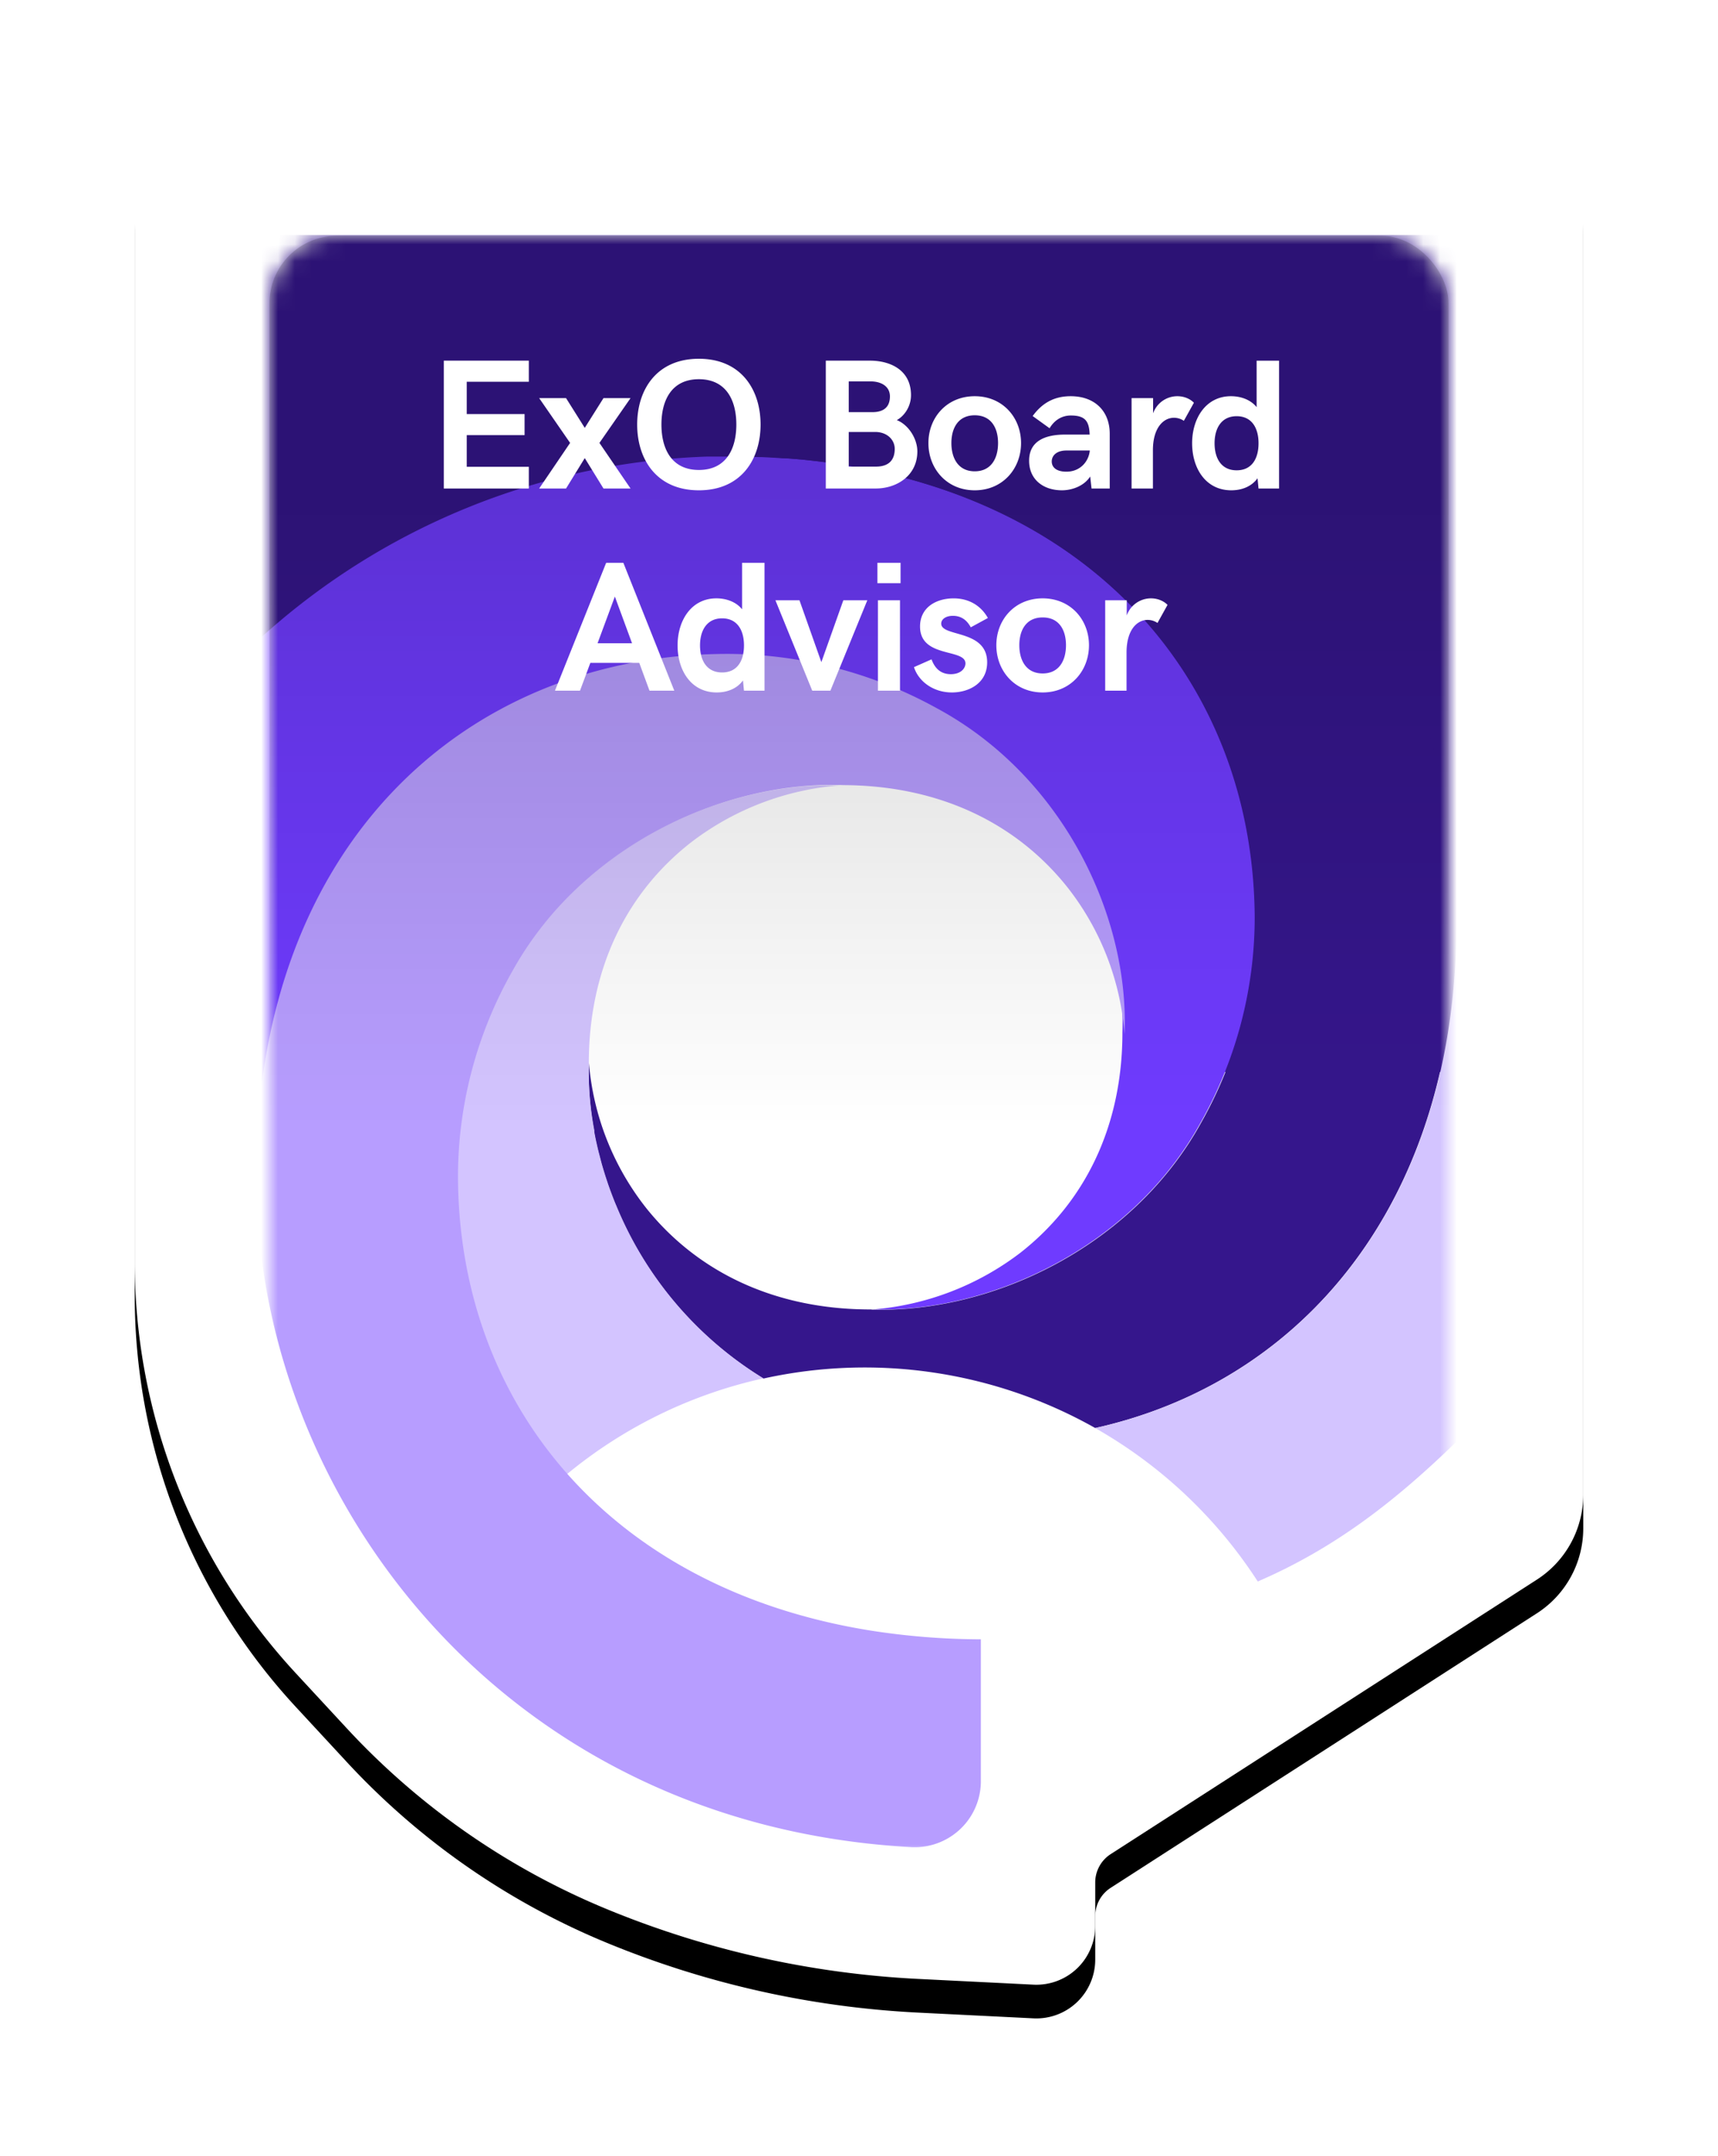 <svg xmlns="http://www.w3.org/2000/svg" xmlns:xlink="http://www.w3.org/1999/xlink" width="102" height="128" viewBox="0 0 102 128">
    <defs>
        <path id="b" d="M6 0h74a6 6 0 0 1 6 6v76.728a6 6 0 0 1-2.751 5.044L57.942 104.07a2 2 0 0 0-.917 1.681v2.58a3.492 3.492 0 0 1-3.665 3.487l-6.841-.34a55.764 55.764 0 0 1-18.502-4.148A43.777 43.777 0 0 1 12.589 96.6l-3.027-3.27A35.93 35.93 0 0 1 0 68.924V6a6 6 0 0 1 6-6z"/>
        <filter id="a" width="130.2%" height="123.2%" x="-15.1%" y="-9.8%" filterUnits="objectBoundingBox">
            <feOffset dy="2" in="SourceAlpha" result="shadowOffsetOuter1"/>
            <feGaussianBlur in="shadowOffsetOuter1" result="shadowBlurOuter1" stdDeviation="4"/>
            <feColorMatrix in="shadowBlurOuter1" values="0 0 0 0 0 0 0 0 0 0 0 0 0 0 0 0 0 0 0.161 0"/>
        </filter>
        <rect id="c" width="70" height="96" rx="4"/>
        <linearGradient id="f" x1="50%" x2="50%" y1="15.836%" y2="55.189%">
            <stop offset="0%" stop-opacity=".164"/>
            <stop offset="100%" stop-opacity="0"/>
        </linearGradient>
        <rect id="e" width="70" height="96" x="8" y="8" rx="4"/>
    </defs>
    <g fill="none" fill-rule="evenodd" transform="translate(8 6)">
        <use fill="#000" filter="url(#a)" xlink:href="#b"/>
        <use fill="#FFF" xlink:href="#b"/>
        <g transform="translate(8 8)">
            <mask id="d" fill="#fff">
                <use xlink:href="#c"/>
            </mask>
            <g mask="url(#d)">
                <g transform="translate(-.785 -.05)">
                    <path fill="#35168C" fill-rule="nonzero" d="M.128 0h71.128v49.688H.128z"/>
                    <ellipse cx="35.63" cy="48.166" fill="#FFF" fill-rule="nonzero" stroke="#FFF" stroke-width="3.2" rx="18.324" ry="18.253"/>
                    <path d="M19.743 49.188a18.858 18.858 0 0 0 .004-.054 16.05 16.05 0 0 0 3.46 8.712c3.013 3.7 7.545 5.97 13.332 5.939h.068a16.633 16.633 0 0 0 8.774-3.397c3.75-2.94 6.055-7.402 6.048-13.073a16.057 16.057 0 0 0-3.463-8.701c-2.996-3.696-7.539-5.967-13.322-5.95-3.22.25-6.297 1.43-8.853 3.397-3.757 2.962-6.062 7.43-6.048 13.127z"/>
                    <path fill="#6F3BFF" fill-rule="nonzero" d="M23.968 25.191a30.897 30.897 0 0 1 3.753-.26 25.815 25.815 0 0 1 12.438 3.144c7.485 3.991 11.51 12.237 11.266 19.261 0 5.672-2.298 10.136-6.047 13.074a16.633 16.633 0 0 1-8.771 3.375c7.062.192 15.408-3.742 19.454-11.08a24.754 24.754 0 0 0 3.217-12.233c-.093-13.419-9.007-24.388-24.505-26.834-.022 0-.397-.071-1.05-.157-.312-.039-.626-.074-.945-.11a33.47 33.47 0 0 0-1.208-.107l-.346-.01a50.216 50.216 0 0 0-1.22-.068c-.357 0-.678-.025-1.025-.032H26.792A41.496 41.496 0 0 0 .056 24.105l.072 27.95C1.95 37.41 11.676 26.785 23.968 25.19z"/>
                    <path fill="#35168C" fill-rule="nonzero" d="M36.539 63.785c-5.787.018-10.337-2.254-13.332-5.95a16.05 16.05 0 0 1-3.46-8.711c-.043 1.349.06 2.699.304 4.026v.09c.035.187.072.374.11.562l.047.203a19.7 19.7 0 0 0 .182.74c.029.1.06.228.093.356.032.128.075.253.11.381l.08.257c.047.15.096.3.146.452l.06.181c.06.171.122.342.187.513l.043.114c.071.19.146.38.225.57l.021.046a21.712 21.712 0 0 0 8.76 10.271 27.853 27.853 0 0 1 19.695 2.938c10.637-2.375 18.826-10.607 20.913-23.399a39.51 39.51 0 0 0 .532-6.455v-1.424C70.748 21.126 56.32 2.003 32.19.796a3.941 3.941 0 0 0-2.95 1.022 3.91 3.91 0 0 0-1.271 2.841l.039 8.48h.965c.357 0 .715.019 1.026.033.41 0 .815.039 1.219.067l.336.025a35.893 35.893 0 0 1 2.152.217c16.173 2.09 25.505 13.259 25.602 26.995a24.754 24.754 0 0 1-3.217 12.233C52.03 60.07 43.65 64.027 36.506 63.792h.08-.069l.022-.007z"/>
                    <path fill="#D3C4FF" fill-rule="nonzero" d="M21.373 57.611l-.021-.046c-.08-.19-.154-.38-.226-.57l-.043-.114c-.064-.17-.126-.341-.185-.512l-.061-.182c-.05-.15-.1-.299-.147-.452l-.078-.256a15.288 15.288 0 0 1-.204-.737c-.032-.128-.054-.2-.079-.3-.025-.099-.071-.295-.103-.44l-.047-.204c-.04-.188-.078-.374-.11-.562v-.09a18.858 18.858 0 0 1-.326-3.958c0-5.697 2.291-10.169 6.051-13.116a16.619 16.619 0 0 1 8.854-3.397c-7.077-.22-15.462 3.717-19.523 11.08a24.754 24.754 0 0 0-3.217 12.233c.047 6.736 2.32 12.852 6.527 17.584a27.676 27.676 0 0 1 11.67-5.696 21.694 21.694 0 0 1-8.732-10.265zM71.255 40.97c-.053 16.481-9.096 27.105-21.445 29.857a27.855 27.855 0 0 1 9.65 9.107c4.612-1.99 8.2-4.803 11.798-8.299l-.003-30.843v.178z"/>
                    <path fill="#B79DFF" fill-rule="nonzero" d="M.01 56.664C.367 75.09 14.664 94.314 38.794 95.7a3.941 3.941 0 0 0 2.94-1.009 3.91 3.91 0 0 0 1.285-2.822v-8.502a42.783 42.783 0 0 1-6.738-.551c-15.476-2.557-24.305-13.59-24.305-27.009a24.755 24.755 0 0 1 3.289-12.212c4.114-7.334 12.527-11.207 19.6-10.937 5.788.025 10.32 2.329 13.286 6.053a16.056 16.056 0 0 1 3.4 8.737c.293-7.025-3.668-15.31-11.124-19.343a25.814 25.814 0 0 0-12.413-3.237C12.187 24.864-.398 36.584.01 56.664z"/>
                </g>
            </g>
        </g>
        <mask id="g" fill="#fff">
            <use xlink:href="#e"/>
        </mask>
        <use fill="url(#f)" xlink:href="#e"/>
        <path fill="#FFF" fill-rule="nonzero" d="M18.348 23v-7.59h5.049v1.252h-3.685v1.918h3.433v1.251h-3.433v1.88h3.685V23h-5.049zm5.663 0l1.837-2.707-1.837-2.659h1.596l1.111 1.767 1.112-1.767h1.606l-1.847 2.659L29.436 23H27.83l-1.112-1.805L25.607 23H24.01zm9.482.107c-2.508 0-3.663-1.836-3.663-3.904 0-2.068 1.155-3.905 3.663-3.905 2.509 0 3.663 1.837 3.663 3.905 0 2.068-1.154 3.904-3.663 3.904zm0-1.208c1.628 0 2.224-1.262 2.224-2.696 0-1.43-.596-2.691-2.224-2.691-1.627 0-2.223 1.262-2.223 2.69 0 1.435.596 2.697 2.223 2.697zM41.028 23v-7.59h2.632c1.154 0 2.427.527 2.427 2.047 0 .693-.413 1.251-.843 1.482.693.274 1.22 1.102 1.22 1.859 0 1.412-1.188 2.202-2.477 2.202h-2.96zm1.364-4.533h1.397c.531 0 1.047-.188 1.047-.935 0-.59-.505-.891-1.155-.891h-1.289v1.826zm0 3.233h1.617c.703 0 1.112-.338 1.112-1.053 0-.542-.452-1.004-1.166-1.004h-1.563V21.7zm7.479 1.407c-1.66 0-2.75-1.283-2.75-2.803 0-1.515 1.09-2.783 2.75-2.783s2.75 1.268 2.75 2.783c0 1.52-1.09 2.803-2.75 2.803zm0-1.128c.993 0 1.385-.794 1.385-1.675s-.392-1.65-1.385-1.65c-.989 0-1.386.769-1.386 1.65 0 .88.397 1.675 1.386 1.675zm5.695-4.458c1.461 0 2.32.914 2.32 2.224V23h-1.08l-.08-.714c-.349.553-1.063.821-1.676.821-1.1 0-1.95-.633-1.95-1.756 0-1.165.935-1.552 2.138-1.552h1.456c-.027-.795-.263-1.133-1.117-1.133-.618 0-1.031.365-1.262.757l-1.005-.725c.516-.704 1.198-1.177 2.256-1.177zm-.252 4.48c.805 0 1.305-.58 1.385-1.214v-.043h-1.385c-.597 0-.87.312-.87.65 0 .355.284.607.87.607zm3.869.999v-5.366h1.278v.903a1.527 1.527 0 0 1 1.44-1.016c.354 0 .725.124.983.387l-.597 1.074a1.047 1.047 0 0 0-.585-.182c-.612 0-1.252.57-1.252 1.933V23h-1.267zm5.92.107c-1.508 0-2.325-1.294-2.325-2.793 0-1.482.817-2.793 2.304-2.793.559 0 1.155.188 1.526.65v-2.76h1.332V23h-1.22l-.059-.607c-.37.51-.966.714-1.557.714zm.318-1.187c.902 0 1.3-.692 1.3-1.606 0-.902-.398-1.606-1.3-1.606-.903 0-1.31.715-1.31 1.606 0 .903.407 1.606 1.31 1.606zM24.949 35l3.04-7.59h1.02L32.033 35h-1.472l-.607-1.649H27.05L26.436 35H24.95zm2.53-2.814h2.046l-1.02-2.772-1.027 2.772zm7.075 2.921c-1.51 0-2.325-1.294-2.325-2.793 0-1.482.816-2.793 2.304-2.793.558 0 1.154.188 1.525.65v-2.76h1.332V35h-1.22l-.058-.607c-.37.51-.967.714-1.558.714zm.317-1.187c.902 0 1.3-.692 1.3-1.606 0-.902-.398-1.606-1.3-1.606s-1.31.715-1.31 1.606c0 .903.408 1.606 1.31 1.606zM40.223 35l-2.186-5.366h1.428l1.3 3.674 1.305-3.674h1.424L41.302 35h-1.08zm3.869-6.38v-1.21h1.375v1.21h-1.375zm.032 6.38v-5.366h1.31V35h-1.31zm4.39.107c-1.127 0-1.987-.676-2.25-1.503l1.042-.462c.145.386.43.88 1.144.88.607 0 .87-.354.87-.639 0-.902-2.696-.295-2.696-2.191 0-1.133.956-1.67 1.993-1.67.923 0 1.627.44 2.035 1.165l-1.015.553c-.183-.333-.483-.682-1.063-.682-.43 0-.693.21-.693.462 0 .811 2.728.328 2.728 2.299 0 1.24-1.08 1.788-2.095 1.788zm5.39 0c-1.66 0-2.75-1.283-2.75-2.803 0-1.515 1.09-2.783 2.75-2.783s2.75 1.268 2.75 2.783c0 1.52-1.09 2.803-2.75 2.803zm0-1.128c.993 0 1.385-.794 1.385-1.675s-.392-1.65-1.385-1.65c-.989 0-1.386.769-1.386 1.65 0 .88.397 1.675 1.386 1.675zM57.617 35v-5.366h1.279v.903a1.527 1.527 0 0 1 1.439-1.016c.354 0 .725.124.983.387l-.596 1.074a1.047 1.047 0 0 0-.586-.182c-.612 0-1.251.57-1.251 1.933V35h-1.268z" mask="url(#g)"/>
    </g>
</svg>
